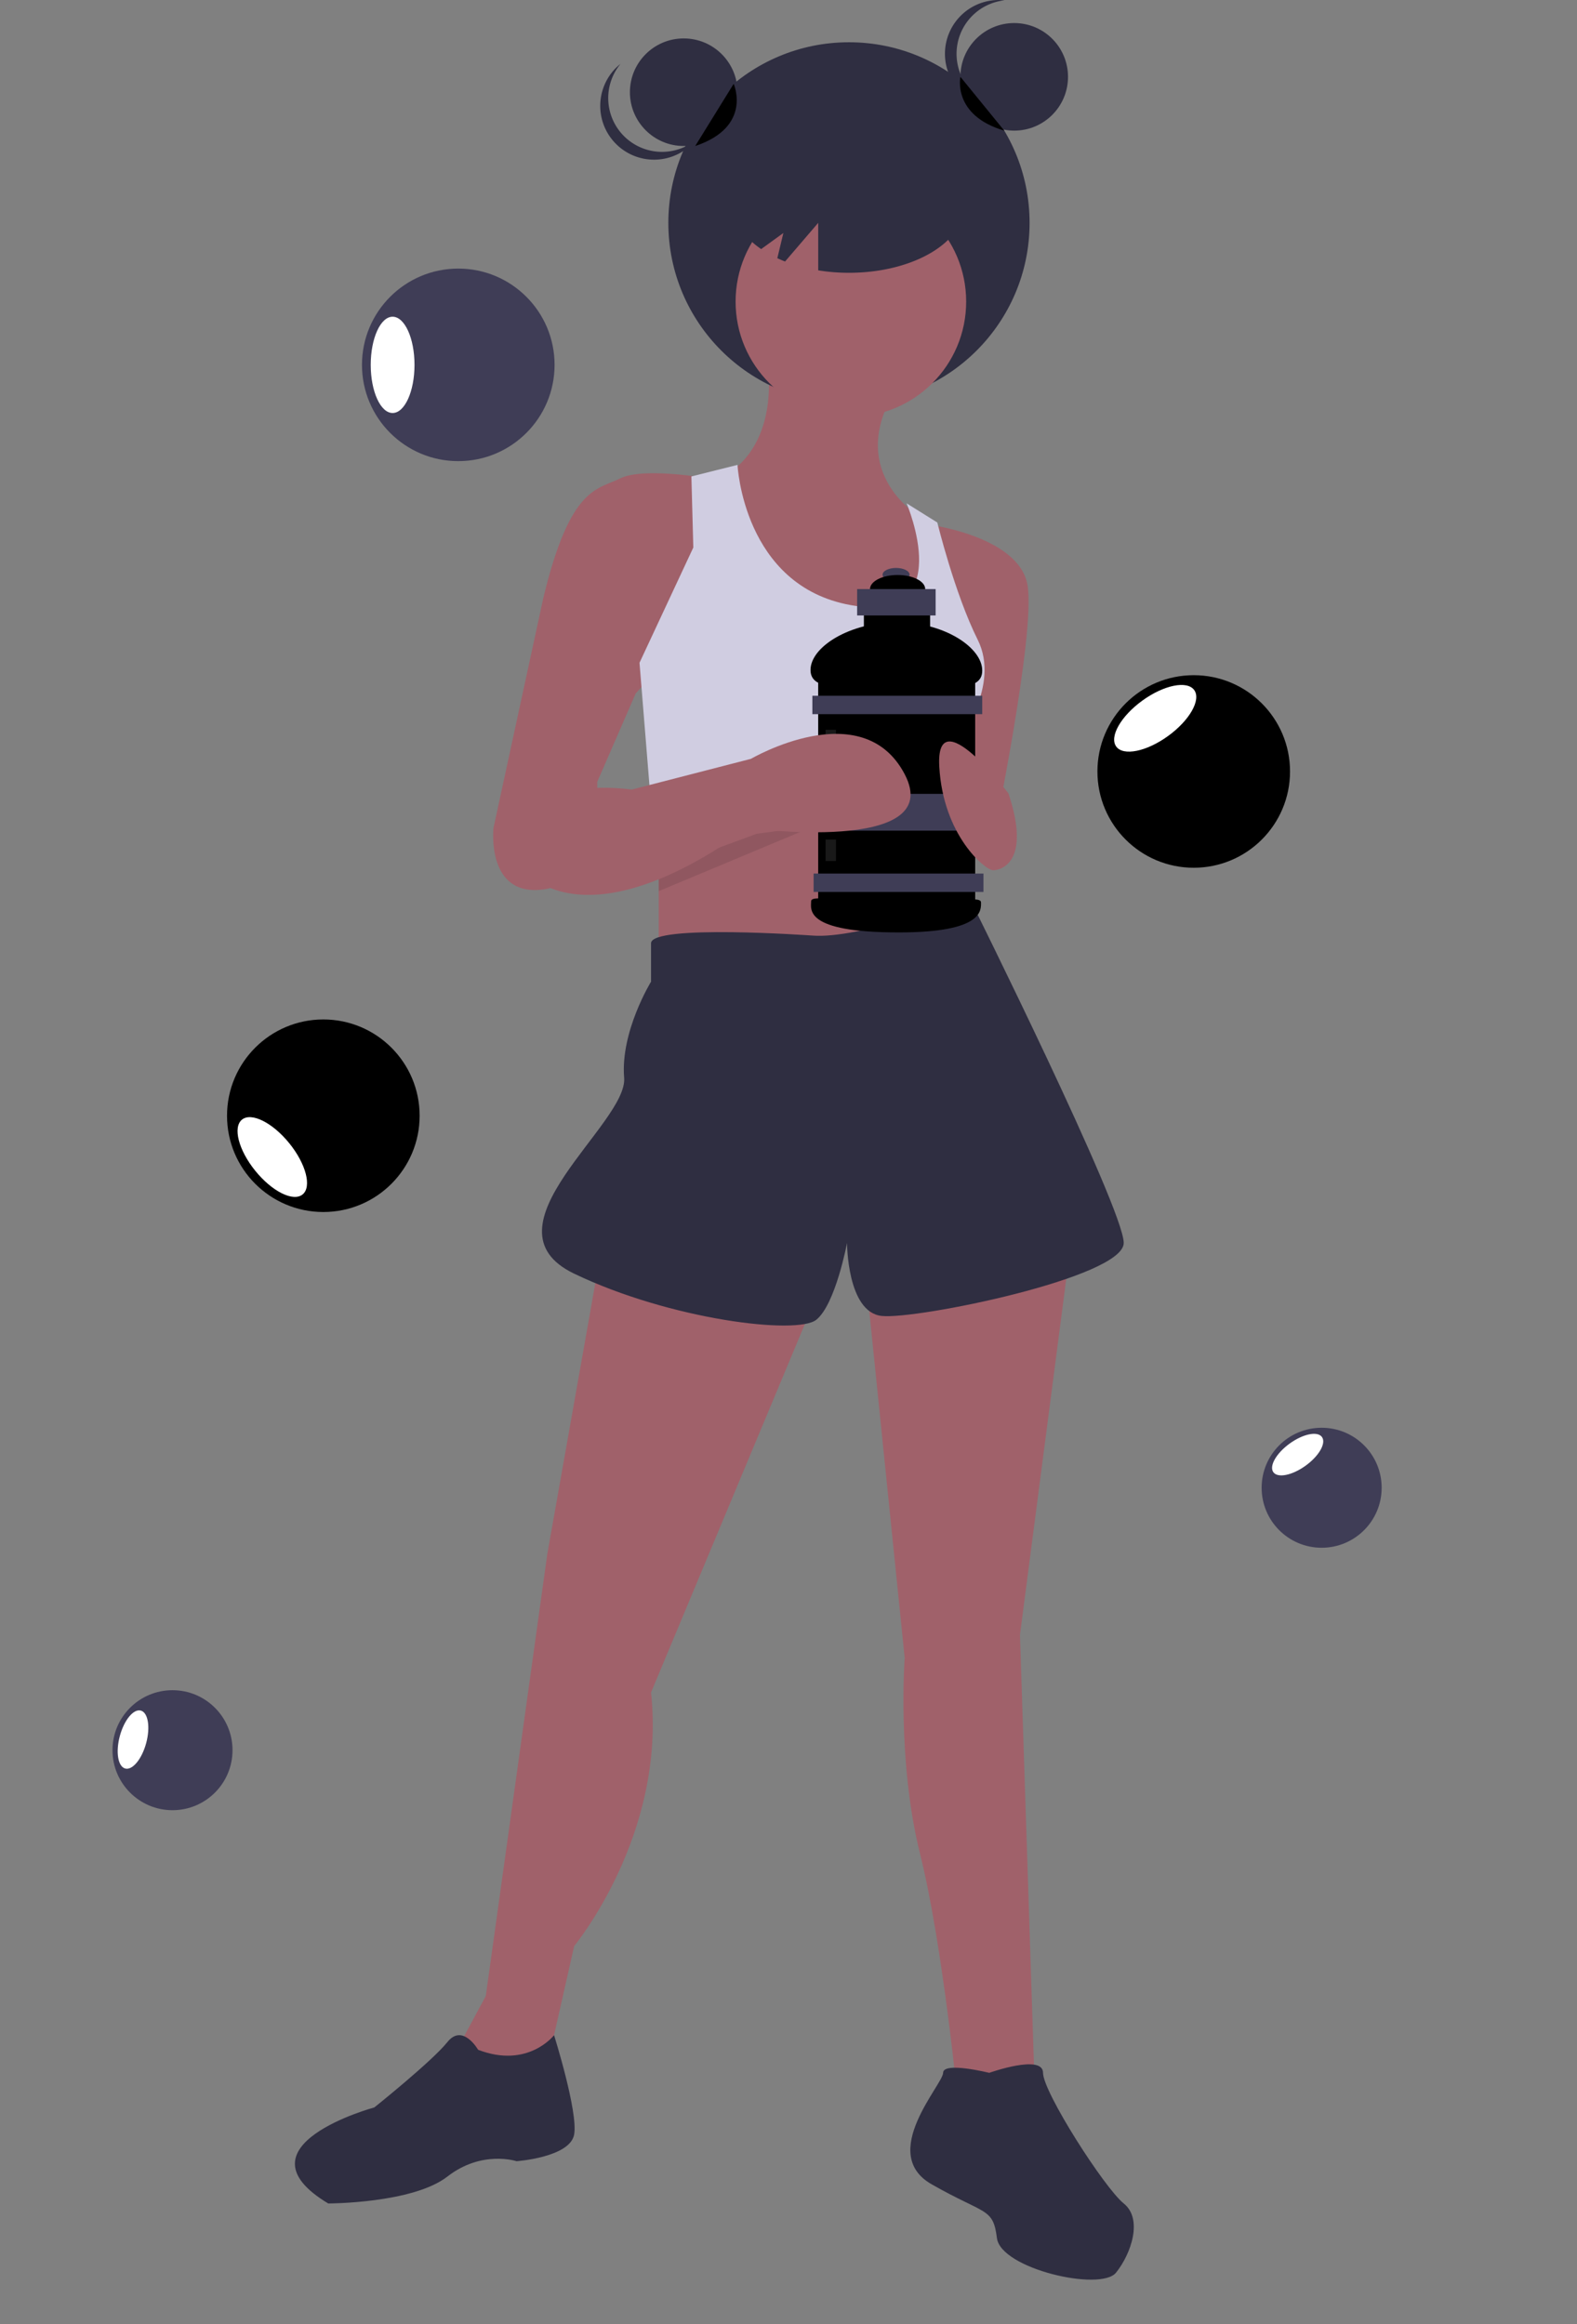 <?xml version="1.0" encoding="UTF-8" standalone="no"?>
<svg
   xmlns:dc="http://purl.org/dc/elements/1.1/"
   xmlns:cc="http://creativecommons.org/ns#"
   xmlns:rdf="http://www.w3.org/1999/02/22-rdf-syntax-ns#"
   xmlns:svg="http://www.w3.org/2000/svg"
   xmlns="http://www.w3.org/2000/svg"
   xmlns:sodipodi="http://sodipodi.sourceforge.net/DTD/sodipodi-0.dtd"
   xmlns:inkscape="http://www.inkscape.org/namespaces/inkscape"
   id="aaa444b1-ec30-4a51-a2af-6b879f86a07d"
   data-name="Layer 1"
   width="487.82"
   height="719.123"
   viewBox="0 0 487.82 719.123"
   version="1.1"
   sodipodi:docname="water.svg"
   inkscape:version="0.92.4 (5da689c313, 2019-01-14)">
  <rect x="0" y="0" width="487.82" height="719.123" fill="#808080" stroke="none"/>
  <defs
     id="defs111" />
  <sodipodi:namedview
     pagecolor="#ffffff"
     bordercolor="#666666"
     borderopacity="1"
     objecttolerance="10"
     gridtolerance="10"
     guidetolerance="10"
     inkscape:pageopacity="0"
     inkscape:pageshadow="2"
     inkscape:window-width="1920"
     inkscape:window-height="1057"
     id="namedview109"
     showgrid="false"
     fit-margin-top="0"
     fit-margin-left="0"
     fit-margin-right="0"
     fit-margin-bottom="0"
     inkscape:zoom="0.86825505"
     inkscape:cx="-41.302698"
     inkscape:cy="436.54353"
     inkscape:window-x="-8"
     inkscape:window-y="-8"
     inkscape:window-maximized="1"
     inkscape:current-layer="aaa444b1-ec30-4a51-a2af-6b879f86a07d" />
  <title
     id="title2">energizer</title>
  <path
     d="m 237.053,109.961 c 0,0 5.944,27.342 -14.265,38.041 0,0 4.755,60.627 35.663,61.816 30.908,1.189 30.908,-32.097 30.908,-32.097 l -4.755,-17.831 c 0,0 -22.587,-13.076 -8.321,-38.041 z"
     id="path6"
     inkscape:connector-curvature="0"
     style="fill:#a0616a" />
  <circle
     cx="262.612"
     cy="68.948"
     r="55.872"
     id="circle8"
     style="fill:#2f2e41" />
  <polygon
     points="361.323,286.829 361.323,353.4 459.99,349.834 452.857,284.452 "
     id="polygon10"
     style="fill:#a0616a"
     transform="translate(-157.555,-49.671)" />
  <circle
     cx="263.206"
     cy="93.318"
     r="35.663"
     id="circle12"
     style="fill:#a0616a" />
  <path
     d="m 219.222,148.001 c 0,0 -20.209,-3.566 -27.342,0 -7.133,3.566 -15.454,2.378 -23.775,36.852 l -15.454,71.326 c 0,0 -2.378,21.398 15.454,19.02 17.832,-2.378 16.643,-33.285 16.643,-33.285 l 11.888,-27.342 21.398,-23.775 z"
     id="path14"
     inkscape:connector-curvature="0"
     style="fill:#a0616a" />
  <path
     d="m 286.982,162.267 c 0,0 28.53,3.566 30.908,19.02 2.378,15.454 -10.699,78.459 -10.699,78.459 l -20.209,-20.209 10.699,-39.229 z"
     id="path16"
     inkscape:connector-curvature="0"
     style="fill:#a0616a" />
  <path
     d="m 213.872,147.407 0.594,21.992 -16.643,35.663 3.566,43.984 95.389,0.287 -0.287,-20.496 c 0,0 13.076,-16.643 5.944,-30.908 -7.133,-14.265 -12.482,-36.257 -12.482,-36.257 l -9.51,-5.944 c 0,0 16.048,37.446 -17.237,31.502 -33.285,-5.944 -35.069,-43.39 -35.069,-43.39 z"
     id="path18"
     inkscape:connector-curvature="0"
     style="fill:#d0cde1" />
  <path
     d="m 185.936,386.943 -16.643,93.912 -19.02,136.708 -8.321,15.454 7.133,15.454 20.209,-9.51 8.321,-36.852 c 0,0 28.53,-34.474 23.775,-78.459 l 51.117,-122.443 z"
     id="path20"
     inkscape:connector-curvature="0"
     style="fill:#a0616a" />
  <path
     d="m 267.961,396.453 11.888,116.499 c 0,0 -2.378,32.097 4.755,60.627 7.133,28.53 11.888,78.459 11.888,78.459 h 23.775 l -4.755,-146.218 15.454,-118.877 z"
     id="path22"
     inkscape:connector-curvature="0"
     style="fill:#a0616a" />
  <path
     d="m 251.319,289.464 c 0,0 -49.928,-3.566 -49.928,2.378 v 11.888 c 0,0 -9.51,15.454 -8.321,29.719 1.189,14.265 -45.173,46.362 -15.454,60.627 29.719,14.265 68.948,19.02 74.892,14.265 5.944,-4.755 9.51,-23.775 9.51,-23.775 0,0 0,21.398 10.699,22.587 10.699,1.189 74.892,-11.888 74.892,-22.587 0,-10.699 -47.572,-106.395 -47.572,-106.395 0,0 -34.453,12.482 -48.718,11.293 z"
     id="path24"
     inkscape:connector-curvature="0"
     style="fill:#2f2e41" />
  <path
     d="m 147.896,634.206 c 0,0 -4.755,-8.321 -9.51,-2.378 -4.755,5.944 -22.587,20.209 -22.587,20.209 0,0 -43.984,11.888 -14.265,29.719 0,0 26.153,0 36.852,-8.321 10.699,-8.321 21.398,-4.755 21.398,-4.755 0,0 16.643,-1.189 17.831,-8.321 1.189,-7.133 -6.227,-30.671 -6.227,-30.671 0,0 -8.038,10.462 -23.492,4.518 z"
     id="path26"
     inkscape:connector-curvature="0"
     style="fill:#2f2e41" />
  <path
     d="m 306.002,641.339 c 0,0 -14.265,-3.566 -14.265,0 0,3.566 -20.209,24.964 -3.566,34.474 16.643,9.51 19.02,7.133 20.209,16.643 1.189,9.51 32.097,16.643 36.852,10.699 4.755,-5.944 8.321,-16.643 2.378,-21.398 -5.944,-4.755 -24.964,-34.474 -24.964,-40.418 0,-5.944 -16.643,-3e-5 -16.643,-3e-5 z"
     id="path28"
     inkscape:connector-curvature="0"
     style="fill:#2f2e41" />
  <ellipse
     cx="277.187"
     cy="177.806"
     rx="4.173"
     ry="2.087"
     id="ellipse30"
     style="fill:#3f3d56" />
  <ellipse
     cx="277.661"
     cy="182.264"
     rx="8.536"
     ry="4.363"
     id="ellipse32"
     style="fill:#000000" />
  <rect
     x="267.228"
     y="184.919"
     width="20.487"
     height="14.986"
     id="rect34"
     style="fill:#000000" />
  <rect
     x="253.095"
     y="208.347"
     width="48.562"
     height="73.413"
     id="rect36"
     style="fill:#000000" />
  <path
     d="m 303.839,207.493 c 0,7.229 -11.91,4.742 -26.368,4.742 -14.458,0 -26.747,2.297 -26.747,-4.932 0,-7.229 12.289,-14.796 26.747,-14.796 14.458,0 26.368,7.757 26.368,14.986 z"
     id="path38"
     inkscape:connector-curvature="0"
     style="fill:#000000" />
  <rect
     x="251.293"
     y="215.271"
     width="52.546"
     height="5.691"
     id="rect40"
     style="fill:#3f3d56" />
  <rect
     x="251.673"
     y="270.283"
     width="52.546"
     height="5.691"
     id="rect42"
     style="fill:#3f3d56" />
  <rect
     x="251.293"
     y="245.622"
     width="52.546"
     height="11.382"
     id="rect44"
     style="fill:#3f3d56" />
  <path
     d="m 303.46,279.199 c 0,2.41 0.765,9.295 -25.419,9.295 -29.593,0 -27.127,-7.265 -27.127,-9.675 0,-2.41 13.088,0.948 27.127,0.948 14.039,0 25.419,-2.979 25.419,-0.569 z"
     id="path46"
     inkscape:connector-curvature="0"
     style="fill:#000000" />
  <rect
     x="265.141"
     y="182.264"
     width="24.281"
     height="8.157"
     id="rect48"
     style="fill:#3f3d56" />
  <rect
     x="255.372"
     y="225.799"
     width="3.225"
     height="17.831"
     id="rect50"
     style="opacity:0.1;fill:#ffffff" />
  <rect
     x="255.372"
     y="259.755"
     width="3.225"
     height="6.639"
     id="rect52"
     style="opacity:0.1;fill:#ffffff" />
  <path
     d="m 311.946,245.48 c 0,0 -22.587,-29.719 -21.398,-8.321 1.189,21.398 14.265,32.097 16.643,32.097 2.378,0 11.888,-2.378 4.755,-23.775 z"
     id="path54"
     inkscape:connector-curvature="0"
     style="fill:#a0616a" />
  <path
     d="m 203.768,268.373 c 1.783,0.288 30.314,-10.411 30.314,-10.411 l 17.831,-2.378 -48.145,20.134 z"
     id="path56"
     inkscape:connector-curvature="0"
     style="opacity:0.1" />
  <path
     d="m 166.916,247.858 c 0,0 9.51,-5.944 28.53,-3.566 l 36.852,-9.51 c 0,0 34.474,-20.209 47.551,4.755 13.076,24.964 -48.739,16.643 -48.739,16.643 0,0 -41.607,33.285 -66.571,15.454 z"
     id="path58"
     inkscape:connector-curvature="0"
     style="fill:#a0616a" />
  <circle
     cx="211.495"
     cy="28.53"
     r="16.643"
     id="circle60"
     style="fill:#2f2e41" />
  <circle
     cx="313.729"
     cy="23.775"
     r="16.643"
     id="circle62"
     style="fill:#2f2e41" />
  <path
     d="m 295.897,16.643 a 16.642,16.642 0 0 1 14.86,-16.544 16.643,16.643 0 1 0 0,33.089 16.642,16.642 0 0 1 -14.86,-16.544 z"
     id="path64"
     inkscape:connector-curvature="0"
     style="fill:#2f2e41" />
  <path
     d="m 192.899,41.992 a 16.642,16.642 0 0 1 -0.965,-22.217 16.81,16.81 0 0 0 -1.343,1.178 16.643,16.643 0 0 0 23.295,23.775 16.812,16.812 0 0 0 1.205,-1.318 16.642,16.642 0 0 1 -22.193,-1.418 z"
     id="path66"
     inkscape:connector-curvature="0"
     style="fill:#2f2e41" />
  <path
     d="m 262.612,42.796 c -19.696,0 -35.663,9.314 -35.663,20.803 0,5.141 3.209,9.839 8.507,13.469 l 6.866,-4.975 -1.867,7.793 c 0.775,0.359 1.566,0.706 2.391,1.028 l 10.256,-11.966 v 14.7 a 59.869,59.869 0 0 0 9.51,0.754 c 19.696,0 35.663,-9.314 35.663,-20.803 0,-11.489 -15.967,-20.803 -35.663,-20.803 z"
     id="path68"
     inkscape:connector-curvature="0"
     style="fill:#2f2e41" />
  <path
     d="m 297.086,23.775 c 0,0 -2.585,11.888 13.567,16.643"
     id="path70"
     inkscape:connector-curvature="0"
     style="fill:#000000" />
  <path
     d="m 226.949,25.939 c 0,0 5.944,13.29 -11.888,19.234"
     id="path72"
     inkscape:connector-curvature="0"
     style="fill:#000000" />
  <circle
     cx="100.017"
     cy="345.208"
     r="29.789"
     id="circle76"
     style="fill:#000000" />
  <ellipse
     cx="-159.779"
     cy="331.241"
     rx="6.77"
     ry="14.895"
     transform="rotate(-38.991)"
     id="ellipse78"
     style="fill:#ffffff" />
  <circle
     cx="53.361"
     cy="541.511"
     r="18.564"
     id="circle88"
     style="fill:#3f3d56" />
  <ellipse
     cx="-508.946"
     cy="179.843"
     rx="9.282"
     ry="4.219"
     transform="rotate(-74.91)"
     id="ellipse90"
     style="fill:#ffffff;stroke-width:1" />
  <circle
     cx="141.76"
     cy="112.888"
     r="29.789"
     id="circle92"
     style="fill:#3f3d56" />
  <ellipse
     cx="121.449"
     cy="112.888"
     rx="6.77"
     ry="14.895"
     id="ellipse94"
     style="fill:#ffffff" />
  <circle
     cx="369.26"
     cy="238.695"
     r="29.789"
     id="circle96"
     style="fill:#000000" />
  <ellipse
     cx="159.02"
     cy="389.617"
     rx="14.895"
     ry="6.77"
     transform="rotate(-35.919)"
     id="ellipse98"
     style="fill:#ffffff" />
  <circle
     cx="408.831"
     cy="460.312"
     r="18.564"
     id="circle104"
     style="fill:#3f3d56" />
  <ellipse
     cx="61.058"
     cy="599.961"
     rx="9.282"
     ry="4.219"
     transform="rotate(-35.919)"
     id="ellipse106"
     style="fill:#ffffff" />
</svg>
